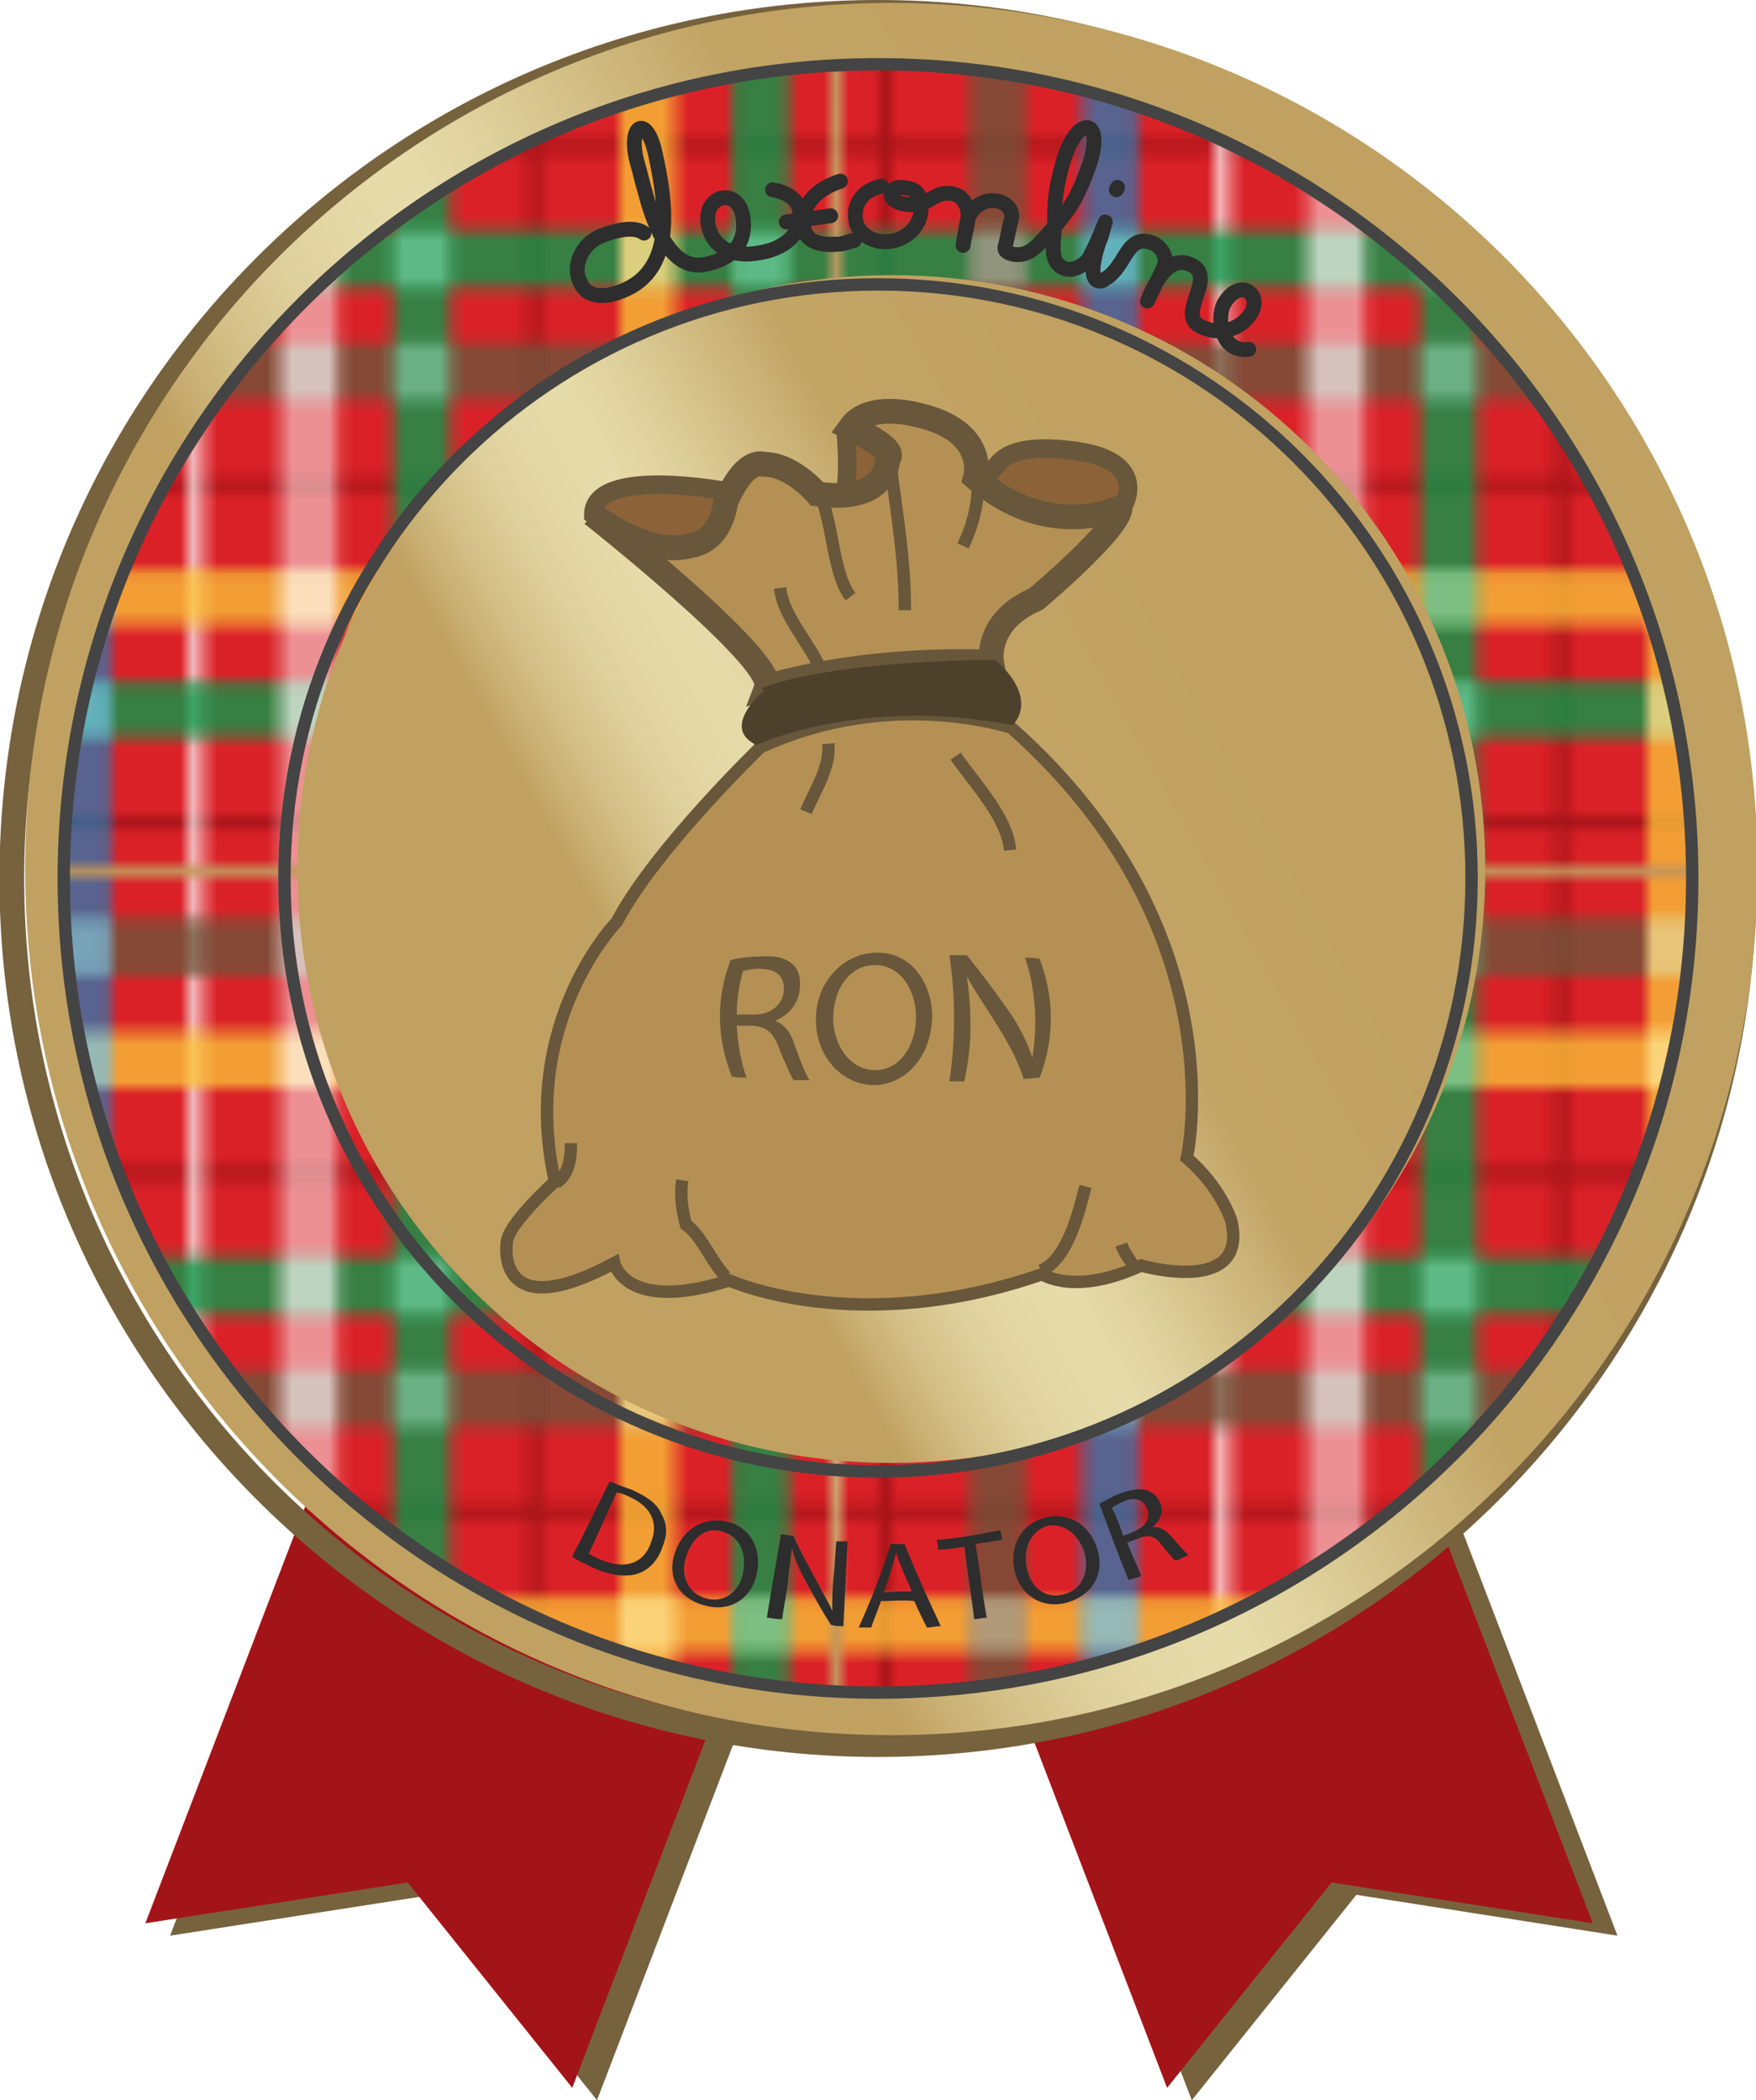 <svg width="50.094mm" height="59.919mm" version="1.1" viewBox="0 0 50.094 59.919" xmlns="http://www.w3.org/2000/svg" xmlns:xlink="http://www.w3.org/1999/xlink">
  <defs>
    <linearGradient id="linearGradient11340" x2="1" gradientTransform="matrix(121.26 70.012 -70.012 121.26 1583.9 1026.8)" gradientUnits="userSpaceOnUse">
      <stop stop-color="#c0a161" offset="0"/>
      <stop stop-color="#c0a161" offset=".264"/>
      <stop stop-color="#c6aa6c" offset=".278"/>
      <stop stop-color="#d4c087" offset=".322"/>
      <stop stop-color="#decf9b" offset=".365"/>
      <stop stop-color="#e4d9a6" offset=".41"/>
      <stop stop-color="#e6dcaa" offset=".456"/>
      <stop stop-color="#ded09b" offset=".508"/>
      <stop stop-color="#cab074" offset=".608"/>
      <stop stop-color="#c2a465" offset=".643"/>
      <stop stop-color="#c0a161" offset=".824"/>
      <stop stop-color="#c0a161" offset="1"/>
    </linearGradient>
    <pattern id="pattern35058" patternTransform="matrix(.353 0 0 -.353 5981.3 5499.7)" xlink:href="#pattern11476"/>
    <pattern id="pattern11476" width="82.1" height="82.1" patternTransform="translate(16857 -15512)" patternUnits="userSpaceOnUse">
      <path d="m0 82.1h82.1v-82.1h-82.1v82.1z" fill="#db2128"/>
      <g transform="translate(-.8 30.8)">
        <path d="m0 0h83.6" fill="none" stroke="#a31418" stroke-linecap="square" stroke-width=".95"/>
      </g>
      <g transform="translate(-.8 3.4)">
        <path d="m0 0h83.6" fill="none" stroke="#a31418" stroke-linecap="square" stroke-width=".95"/>
      </g>
      <g transform="translate(-.8 58.1)">
        <path d="m0 0h83.6" fill="none" stroke="#a31418" stroke-linecap="square" stroke-width=".95"/>
      </g>
      <g transform="translate(30.8,82.8)">
        <path d="m0 0v-83.6" fill="none" stroke="#fff" stroke-linecap="square" stroke-width=".95"/>
      </g>
      <g transform="translate(58.1,82.8)">
        <path d="m0 0v-83.6" fill="none" stroke="#a31418" stroke-linecap="square" stroke-width=".95"/>
      </g>
      <g transform="translate(3.4,82.8)">
        <path d="m0 0v-83.6" fill="none" stroke="#a31418" stroke-linecap="square" stroke-width=".95"/>
      </g>
      <path d="m85.5 42.2h-91.2v-4.6h91.2v4.6z" fill="#68573b" fill-opacity=".75"/>
      <path d="m85.5 14.8h-91.2v-4.5h91.2v4.5z" fill="#009f4d" fill-opacity=".75"/>
      <path d="m85.5 69.5h-91.2v-4.5h91.2v4.5z" fill="#fac839" fill-opacity=".75"/>
      <path d="m85.5 51.3h-91.2v-4.6h91.2v4.6z" fill="#009f4d" fill-opacity=".75"/>
      <path d="m85.5 23.9h-91.2v-4.5h91.2v4.5z" fill="#fac839" fill-opacity=".75"/>
      <path d="m85.5 78.7h-91.2v-4.6h91.2v4.6z" fill="#68573b" fill-opacity=".75"/>
      <path d="m42.2 85.5h-4.6v-91.2h4.6v91.2z" fill="#fff" fill-opacity=".5"/>
      <path d="m69.5 85.5h-4.5v-91.2h4.5v91.2z" fill="#fac839" fill-opacity=".75"/>
      <path d="m14.8 85.5h-4.5v-91.2h4.5v91.2z" fill="#68573b" fill-opacity=".75"/>
      <path d="m51.3 85.5h-4.6v-91.2h4.6v91.2z" fill="#009f4d" fill-opacity=".75"/>
      <path d="m78.7 85.5h-4.6v-91.2h4.6v91.2z" fill="#009f4d" fill-opacity=".75"/>
      <path d="m23.9 85.5h-4.5v-91.2h4.5v91.2z" fill="#0091d4" fill-opacity=".6"/>
      <path d="m14.8 69.5h-4.5v-4.5h4.5v4.5z" fill="#fff" fill-opacity=".33"/>
      <path d="m23.9 78.7h-4.5v-4.6h4.5v4.6z" fill="#fff" fill-opacity=".33"/>
      <path d="m23.9 69.5h-4.5v-4.5h4.5v4.5z" fill="#fff" fill-opacity=".33"/>
      <path d="m14.8 78.7h-4.5v-4.6h4.5v4.6z" fill="#fff" fill-opacity=".33"/>
      <path d="m42.2 69.5h-4.6v-4.5h4.6v4.5z" fill="#fff" fill-opacity=".33"/>
      <path d="m51.3 78.7h-4.6v-4.6h4.6v4.6z" fill="#fff" fill-opacity=".33"/>
      <path d="m51.3 69.5h-4.6v-4.5h4.6v4.5z" fill="#fff" fill-opacity=".33"/>
      <path d="m42.2 78.7h-4.6v-4.6h4.6v4.6z" fill="#fff" fill-opacity=".33"/>
      <path d="m69.5 69.5h-4.5v-4.5h4.5v4.5z" fill="#fff" fill-opacity=".33"/>
      <path d="m78.7 78.7h-4.6v-4.6h4.6v4.6z" fill="#fff" fill-opacity=".33"/>
      <path d="m78.7 69.5h-4.6v-4.5h4.6v4.5z" fill="#fff" fill-opacity=".33"/>
      <path d="m69.5 78.7h-4.5v-4.6h4.5v4.6z" fill="#fff" fill-opacity=".33"/>
      <path d="m14.8 42.2h-4.5v-4.6h4.5v4.6z" fill="#fff" fill-opacity=".33"/>
      <path d="m23.9 51.3h-4.5v-4.6h4.5v4.6z" fill="#fff" fill-opacity=".33"/>
      <path d="m23.9 42.2h-4.5v-4.6h4.5v4.6z" fill="#fff" fill-opacity=".33"/>
      <path d="m14.8 51.3h-4.5v-4.6h4.5v4.6z" fill="#fff" fill-opacity=".33"/>
      <path d="m42.2 42.2h-4.6v-4.6h4.6v4.6z" fill="#fff" fill-opacity=".33"/>
      <path d="m51.3 51.3h-4.6v-4.6h4.6v4.6z" fill="#fff" fill-opacity=".33"/>
      <path d="m51.3 42.2h-4.6v-4.6h4.6v4.6z" fill="#fff" fill-opacity=".33"/>
      <path d="m42.2 51.3h-4.6v-4.6h4.6v4.6z" fill="#fff" fill-opacity=".33"/>
      <path d="m69.5 42.2h-4.5v-4.6h4.5v4.6z" fill="#fff" fill-opacity=".33"/>
      <path d="m78.7 51.3h-4.6v-4.6h4.6v4.6z" fill="#fff" fill-opacity=".33"/>
      <path d="m78.7 42.2h-4.6v-4.6h4.6v4.6z" fill="#fff" fill-opacity=".33"/>
      <path d="m69.5 51.3h-4.5v-4.6h4.5v4.6z" fill="#fff" fill-opacity=".33"/>
      <path d="m14.8 14.8h-4.5v-4.5h4.5v4.5z" fill="#fff" fill-opacity=".33"/>
      <path d="m23.9 23.9h-4.5v-4.5h4.5v4.5z" fill="#fff" fill-opacity=".33"/>
      <path d="m23.9 14.8h-4.5v-4.5h4.5v4.5z" fill="#fff" fill-opacity=".33"/>
      <path d="m14.8 23.9h-4.5v-4.5h4.5v4.5z" fill="#fff" fill-opacity=".33"/>
      <path d="m42.2 14.8h-4.6v-4.5h4.6v4.5z" fill="#fff" fill-opacity=".33"/>
      <path d="m51.3 23.9h-4.6v-4.5h4.6v4.5z" fill="#fff" fill-opacity=".33"/>
      <path d="m51.3 14.8h-4.6v-4.5h4.6v4.5z" fill="#fff" fill-opacity=".33"/>
      <path d="m42.2 23.9h-4.6v-4.5h4.6v4.5z" fill="#fff" fill-opacity=".33"/>
      <path d="m69.5 14.8h-4.5v-4.5h4.5v4.5z" fill="#fff" fill-opacity=".33"/>
      <path d="m78.7 23.9h-4.6v-4.5h4.6v4.5z" fill="#fff" fill-opacity=".33"/>
      <path d="m78.7 14.8h-4.6v-4.5h4.6v4.5z" fill="#fff" fill-opacity=".33"/>
      <path d="m69.5 23.9h-4.5v-4.5h4.5v4.5z" fill="#fff" fill-opacity=".33"/>
    </pattern>
    <linearGradient id="linearGradient11520" x2="1" gradientTransform="matrix(83.152 48.008 48.008 -83.152 1603 1037.8)" gradientUnits="userSpaceOnUse">
      <stop stop-color="#c0a161" offset="0"/>
      <stop stop-color="#c0a161" offset=".264"/>
      <stop stop-color="#c6aa6c" offset=".278"/>
      <stop stop-color="#d4c087" offset=".322"/>
      <stop stop-color="#decf9b" offset=".365"/>
      <stop stop-color="#e4d9a6" offset=".41"/>
      <stop stop-color="#e6dcaa" offset=".456"/>
      <stop stop-color="#ded09b" offset=".508"/>
      <stop stop-color="#cab074" offset=".608"/>
      <stop stop-color="#c2a465" offset=".643"/>
      <stop stop-color="#c0a161" offset=".824"/>
      <stop stop-color="#c0a161" offset="1"/>
    </linearGradient>
  </defs>
  <g transform="translate(-9.565 -25.391)">
    <g transform="matrix(.353 0 0 -.353 26.596 85.31)">
      <path d="m0 0 26.6 69.5-34.5 13.2-26.6-69.4 21.2 3.3z" fill="#77623e"/>
    </g>
    <g transform="matrix(.353 0 0 -.353 43.564 85.31)">
      <path d="m0 0-26.7 69.5 34.5 13.2 26.6-69.4-21.1 3.3z" fill="#77623e"/>
    </g>
    <g transform="matrix(.353 0 0 -.353 25.89 84.957)">
      <path d="m0 0 26.6 69.5-34.5 13.2-26.6-69.4 21.2 3.3z" fill="#a31418"/>
    </g>
    <g transform="matrix(.353 0 0 -.353 42.859 84.957)">
      <path d="m0 0-26.7 69.5 34.5 13.2 26.6-69.4-21.1 3.3z" fill="#a31418"/>
    </g>
    <g transform="matrix(.353 0 0 -.353 34.612 25.744)">
      <path d="m0 0c38.66 0 70-31.34 70-70s-31.34-70-70-70-70 31.34-70 70 31.34 70 70 70z" fill="none" stroke="#77623e" stroke-width="2"/>
    </g>
    <g transform="matrix(.353 0 0 -.353 -545.55 425)">
      <path d="m1574.6 1061.8c0-38.659 31.341-70 70.001-70s70 31.341 70 70c0 38.661-31.34 70.001-70 70.001s-70.001-31.34-70.001-70.001" fill="url(#linearGradient11340)"/>
    </g>
    <path d="m34.612 27.225c12.82 0 23.213 10.393 23.213 23.213 0 12.82-10.393 23.213-23.213 23.213s-23.213-10.393-23.213-23.213c0-12.82 10.393-23.213 23.213-23.213" fill="url(#pattern35058)"/>
    <g transform="matrix(.353 0 0 -.353 34.612 27.225)">
      <path d="m0 0c36.34 0 65.8-29.46 65.8-65.8s-29.46-65.8-65.8-65.8-65.8 29.46-65.8 65.8 29.46 65.8 65.8 65.8z" fill="none" stroke="#444"/>
    </g>
    <g transform="matrix(.353 0 0 -.353 -545.55 425)">
      <path d="m1596.6 1061.8c0-26.509 21.49-47.999 48-47.999 26.509 0 47.999 21.49 47.999 47.999 0 26.51-21.49 48.001-47.999 48.001-26.51 0-48-21.491-48-48.001" fill="url(#linearGradient11520)"/>
    </g>
    <path d="m34.612 33.505c9.352 0 16.933 7.581 16.933 16.933 0 9.352-7.581 16.933-16.933 16.933s-16.933-7.581-16.933-16.933c0-9.352 7.581-16.933 16.933-16.933z" fill="none" stroke="#444" stroke-width=".353"/>
    <path d="m41.624 39.802s0.741-1.27-1.411-1.552c-2.152-0.282-2.152 0.494-2.399 0.6-0.247 0.106-0.282 0.247-0.282 0.247l0.6 0.529 0.494 0.282 0.811 0.106 0.776 0.176h0.6l0.6-0.247z" fill="#8c6239"/>
    <path d="m41.624 39.802s0.741-1.27-1.411-1.552c-2.152-0.282-2.152 0.494-2.399 0.6-0.247 0.106-0.282 0.247-0.282 0.247l0.6 0.529 0.494 0.282 0.811 0.106 0.776 0.176h0.6l0.6-0.247z" fill="none" stroke="#68573b" stroke-width=".529"/>
    <path d="m33.686 37.65s0.212 2.011-0.247 2.258l1.305-0.353 0.247-0.741-0.212-0.529-1.129-0.741" fill="#8c6239" stroke="#68573b" stroke-width=".529"/>
    <path d="m30.335 39.414s-3.845-0.741-3.845 0.67l0.6 0.529 0.741 0.247 0.706 0.353 0.847-0.106 0.388-0.247 0.318-0.423 0.282-0.776z" fill="#8c6239"/>
    <path d="m30.335 39.414s-3.845-0.741-3.845 0.67l0.6 0.529 0.741 0.247 0.706 0.353 0.847-0.106 0.388-0.247 0.318-0.423 0.282-0.776z" fill="none" stroke="#68573b" stroke-width=".529"/>
    <path d="m26.49 40.084s5.221 4.128 4.939 4.904c0 0 2.54-0.847 6.421-0.706 0 0-0.212-1.164 1.27-1.799 0 0 2.399-2.011 2.399-2.611 0 0-2.046 0.988-4.128-0.847 0 0 0.388-1.341-1.658-1.799 0 0-1.376-0.388-1.905 0.353 0 0 1.411 0.6 1.058 0.917 0 0 0.035 1.27-2.011 0.988 0 0-0.706-0.847-1.517-0.847 0 0-0.529-0.247-1.094 1.094 0 0-0.106 1.129-1.058 1.235 0 0-0.953 0.388-2.716-0.882" fill="#b59054"/>
    <path d="m26.49 40.084s5.221 4.128 4.939 4.904c0 0 2.54-0.847 6.421-0.706 0 0-0.212-1.164 1.27-1.799 0 0 2.399-2.011 2.399-2.611 0 0-2.046 0.988-4.128-0.847 0 0 0.388-1.341-1.658-1.799 0 0-1.376-0.388-1.905 0.353 0 0 1.411 0.6 1.058 0.917 0 0 0.035 1.27-2.011 0.988 0 0-0.706-0.847-1.517-0.847 0 0-0.529-0.247-1.094 1.094 0 0-0.106 1.129-1.058 1.235 0 0-0.953 0.388-2.716-0.882z" fill="none" stroke="#68573b" stroke-width=".706"/>
    <path d="m31.252 46.716s-2.999 2.893-4.092 4.974c0 0-2.787 2.857-1.764 7.408 0 0-1.376 1.235-1.376 1.764 0 0-0.353 2.399 3.069 0.564 0 0 0.318 1.446 3.281 0.494 0 0 3.634 1.658 8.925-0.176 0 0 0.917 0.635 2.822-0.247 0 0 3.069 0.882 2.575-1.27 0 0-0.282-0.953-1.27-1.799 0 0 1.482-6.526-5.009-12.277-0.035 0-3.422-1.164-7.161 0.564" fill="#b59054"/>
    <g fill="none" stroke="#68573b" stroke-width=".353">
      <path d="m31.252 46.716s-2.999 2.893-4.092 4.974c0 0-2.787 2.857-1.764 7.408 0 0-1.376 1.235-1.376 1.764 0 0-0.353 2.399 3.069 0.564 0 0 0.318 1.446 3.281 0.494 0 0 3.634 1.658 8.925-0.176 0 0 0.917 0.635 2.822-0.247 0 0 3.069 0.882 2.575-1.27 0 0-0.282-0.953-1.27-1.799 0 0 1.482-6.526-5.009-12.277-0.035 0-3.422-1.164-7.161 0.564z"/>
      <path d="m34.956 38.532c0.176 1.446 0.423 2.752 0.423 4.269"/>
      <path d="m32.981 39.555c0.353 0.847 0.353 2.223 0.847 2.857"/>
      <path d="m37.461 38.92c0.035 0.741-0.106 1.376-0.423 2.046"/>
      <path d="m31.817 42.165c0.106 0.917 0.988 1.693 1.27 2.611"/>
      <path d="m33.192 46.61c0.071 0.67-0.388 1.341-0.635 1.94"/>
      <path d="m36.826 46.963c0.564 0.811 1.482 1.764 1.552 2.681"/>
      <path d="m30.264 61.815c-0.423-0.459-0.706-1.199-1.129-1.482-0.106-0.388-0.176-0.847-0.106-1.27"/>
      <path d="m39.26 61.639c0.776-0.318 1.094-1.729 1.27-2.399"/>
      <path d="m25.431 59.134c0.353-0.212 0.423-0.67 0.423-1.129"/>
      <path d="m41.871 61.462c-0.106-0.176-0.247-0.353-0.318-0.564"/>
    </g>
    <path d="m31.358 45.094s-1.27 1.058-0.212 1.552c0 0 2.999-1.411 7.303-0.564 0 0 0.811-0.706-0.494-1.87 0 0-4.551 0-6.668 0.811" fill="#4e412c"/>
    <g fill="#68573b">
      <path d="m30.582 54.336h0.494c0.494 0 0.811-0.282 0.847-0.67 0.035-0.459-0.247-0.635-0.706-0.635-0.212 0-0.388 0.035-0.459 0.071-0.106 0.388-0.176 0.811-0.176 1.235m-0.176-1.552c0.247-0.071 0.564-0.106 0.882-0.106 0.459-0.035 0.741 0.071 0.917 0.247 0.141 0.141 0.212 0.388 0.176 0.67-0.035 0.459-0.353 0.776-0.706 0.917 0.282 0.106 0.459 0.353 0.564 0.706 0.176 0.494 0.318 0.847 0.423 0.988h-0.459c-0.071-0.106-0.212-0.423-0.388-0.847-0.176-0.494-0.353-0.67-0.776-0.706h-0.459c0.035 0.494 0.106 0.988 0.282 1.482-0.141 0-0.282 0-0.423-0.035-0.423-1.094-0.459-2.187-0.035-3.316"/>
      <path d="m33.334 54.442c0 0.776 0.494 1.482 1.199 1.482s1.164-0.706 1.164-1.517c0-0.741-0.423-1.482-1.164-1.482-0.776 0-1.199 0.741-1.199 1.517m2.822-0.035c-0.035 1.235-0.847 1.94-1.658 1.94-0.882 0-1.658-0.776-1.658-1.87 0-1.129 0.847-1.905 1.729-1.905 0.882-0.035 1.587 0.741 1.587 1.834"/>
      <path d="m36.65 56.241c0.176-1.199 0.176-2.399 0-3.598h0.494c0.494 0.6 0.953 1.235 1.341 1.799 0.247 0.423 0.423 0.776 0.529 1.129 0.071-0.459 0.106-0.882 0.071-1.411-0.035-0.494-0.106-0.953-0.282-1.446 0.141 0 0.282 0 0.423 0.035 0.423 1.129 0.423 2.258 0 3.387-0.141 0-0.282 0.035-0.459 0.035-0.176-0.564-0.494-1.129-0.882-1.729-0.247-0.388-0.529-0.811-0.741-1.199 0.071 0.459 0.106 0.882 0.106 1.482 0 0.494-0.071 1.023-0.176 1.517z"/>
    </g>
    <g fill="#2d2d2d">
      <path d="m26.362 69.72c0.079 0.04 0.198 0.119 0.318 0.159 0.714 0.318 1.27 0.119 1.468-0.516 0.199-0.516 0-0.992-0.635-1.27-0.159-0.08-0.278-0.119-0.357-0.119-0.278 0.595-0.516 1.151-0.794 1.746m0.595-2.064c0.199 0.079 0.397 0.159 0.635 0.238 0.437 0.199 0.715 0.397 0.834 0.675 0.159 0.278 0.198 0.556 0.04 0.953-0.119 0.357-0.357 0.635-0.675 0.754s-0.794 0.079-1.31-0.159c-0.238-0.119-0.436-0.199-0.595-0.318 0.397-0.754 0.714-1.429 1.071-2.143"/>
      <path d="m29.14 69.8c-0.159 0.476 0 1.032 0.556 1.191s0.992-0.238 1.071-0.754c0.079-0.476-0.04-0.992-0.595-1.151-0.476-0.159-0.873 0.199-1.032 0.714m2.024 0.437c-0.159 0.833-0.833 1.151-1.508 0.953-0.754-0.199-1.071-0.834-0.833-1.508 0.238-0.714 0.873-1.032 1.508-0.873 0.635 0.159 0.953 0.754 0.833 1.429"/>
      <path d="m31.442 71.546c0.119-0.794 0.278-1.587 0.397-2.381 0.119 0 0.238 0.04 0.357 0.04 0.198 0.437 0.436 0.873 0.675 1.31 0.159 0.318 0.318 0.556 0.436 0.834 0-0.318 0-0.635 0.04-0.992 0.04-0.318 0.04-0.675 0.079-0.992h0.318c-0.04 0.793-0.079 1.587-0.119 2.421-0.119 0-0.238 0-0.357-0.04-0.278-0.436-0.516-0.873-0.754-1.31-0.159-0.278-0.278-0.595-0.357-0.873-0.04 0.318-0.079 0.595-0.119 0.992-0.04 0.357-0.119 0.675-0.159 1.032-0.198 0-0.318-0.04-0.436-0.04"/>
      <path d="m35.569 70.792c-0.079-0.238-0.198-0.436-0.278-0.675-0.079-0.159-0.119-0.278-0.159-0.437-0.04 0.159-0.079 0.278-0.119 0.437l-0.238 0.714c0.238-0.04 0.516-0.04 0.794-0.04m-0.873 0.278c-0.079 0.238-0.199 0.516-0.278 0.754h-0.357c0.357-0.794 0.675-1.587 0.913-2.381h0.397c0.318 0.794 0.675 1.587 1.032 2.342-0.119 0-0.278 0.04-0.397 0.04-0.119-0.238-0.238-0.476-0.357-0.754-0.318-0.04-0.635 0-0.953 0"/>
      <path d="m37.077 69.522c-0.238 0.04-0.516 0.079-0.754 0.079 0-0.079 0-0.159-0.04-0.278 0.595-0.04 1.23-0.159 1.826-0.278 0 0.079 0.04 0.159 0.04 0.278-0.238 0.04-0.516 0.079-0.754 0.119 0.119 0.714 0.198 1.429 0.318 2.103-0.119 0-0.238 0.04-0.357 0.04-0.079-0.675-0.198-1.349-0.278-2.064"/>
      <path d="m38.863 70.157c0.119 0.516 0.516 0.873 1.071 0.714 0.556-0.159 0.714-0.714 0.556-1.23-0.159-0.436-0.556-0.833-1.071-0.714-0.516 0.198-0.675 0.714-0.556 1.23m1.984-0.635c0.278 0.794-0.159 1.389-0.833 1.587-0.715 0.199-1.349-0.198-1.508-0.913-0.159-0.754 0.238-1.349 0.873-1.508 0.635-0.159 1.23 0.159 1.469 0.833"/>
      <path d="m41.602 69.204c0.119-0.04 0.238-0.079 0.318-0.119 0.357-0.159 0.476-0.397 0.357-0.675-0.119-0.278-0.397-0.318-0.714-0.159-0.158 0.079-0.238 0.119-0.278 0.159 0.119 0.238 0.238 0.516 0.318 0.794m-0.675-0.913c0.158-0.08 0.357-0.199 0.555-0.278 0.318-0.119 0.556-0.159 0.754-0.119 0.159 0.04 0.318 0.159 0.397 0.317 0.159 0.278 0.04 0.556-0.198 0.754 0.198-0.04 0.397 0.079 0.556 0.278 0.238 0.278 0.397 0.436 0.476 0.516-0.119 0.04-0.238 0.119-0.357 0.159-0.079-0.04-0.198-0.198-0.397-0.437-0.198-0.278-0.397-0.317-0.675-0.198-0.119 0.04-0.199 0.079-0.318 0.119 0.119 0.318 0.278 0.635 0.397 0.953-0.119 0.04-0.238 0.079-0.357 0.119-0.278-0.675-0.556-1.429-0.833-2.183"/>
    </g>
    <g fill="none" stroke="#2d2d2d" stroke-miterlimit="3.864" stroke-width=".423">
      <path d="m27.936 32.041c-0.141-0.106-0.459-0.212-1.199 0.071-0.564 0.212-0.847 0.847-0.635 1.305 0.176 0.459 0.67 0.494 1.199 0.282 1.552-0.6 1.27-2.505 0.953-3.951-0.247-1.094-0.776-0.811-0.529 0.212 0.106 0.353 0.141 0.564 0.247 0.917 0.282 1.094 0.811 2.293 1.764 2.046 0.776-0.176 1.129-0.635 1.023-1.341-0.141-0.882-1.164-0.635-0.988 0.247 0.141 0.635 0.706 0.917 1.446 0.776 0.706-0.106 1.235-0.529 1.164-1.164-0.035-0.353-0.353-0.564-0.776-0.635" stroke-linecap="round" stroke-linejoin="round"/>
      <path d="m33.545 30.559c-0.67 0.212-1.129 0.67-1.058 1.27 0.035 0.459 0.459 0.564 0.953 0.529 0.212 0 0.282-0.071 0.494-0.106" stroke-linecap="round" stroke-linejoin="round"/>
      <path d="m33.545 30.559c-0.67 0.212-1.129 0.67-1.058 1.27 0.035 0.459 0.459 0.564 0.953 0.529 0.212 0 0.282-0.071 0.494-0.106"/>
      <g stroke-linecap="round" stroke-linejoin="round">
        <path d="m31.993 31.723c0.494-0.071 0.776-0.106 1.27-0.176"/>
        <path d="m34.709 30.7c-0.494 0.106-0.776 0.459-0.741 0.882 0 0.423 0.423 0.706 0.847 0.706 0.529 0 0.988-0.388 1.023-0.882 0.035-0.494-0.141-0.67-0.635-0.67-0.212 0.035-0.282 0.212-0.141 0.353 0.141 0.106 0.318 0.141 0.529 0.141 0.459 0.035 0.635-0.388 1.094-0.318 0.388 0.035 0.529 0.423 0.494 0.741-0.035 0.282-0.106 0.459-0.141 0.741 0.035-0.247 0.071-0.388 0.106-0.635 0.071-0.388 0.423-0.706 0.847-0.635 0.282 0.035 0.494 0.282 0.423 0.529-0.106 0.423-0.071 0.353-0.176 0.776-0.035 0.141 0.106 0.176 0.212 0.212 0.494 0.106 0.776-0.318 1.094-0.67 0.6-0.635 0.811-1.094 1.094-1.87 0.459-1.376-0.353-1.446-0.741-0.106-0.176 0.635-0.247 0.988-0.247 1.623 0.035 0.529-0.247 1.27 0.318 1.446 0.247 0.071 0.6-0.141 0.706-0.388 0.247-0.494 0.247-0.529 0.423-0.953-0.141 0.459-0.071 0.318-0.176 0.564-0.423 1.235 0.035 1.199 0.176 1.058 0.6-0.353 0.6-1.305 1.341-1.023 0.282 0.106 0.459 0.459 0.318 0.706-0.176 0.388-0.282 0.564-0.459 0.953 0.247-0.6 0.635-1.341 1.27-1.023 0.706 0.353-0.423 1.376 0.212 1.729 0.529 0.282 1.129 0.141 1.446-0.318 0.388-0.564-0.282-1.094-0.741-0.318-0.212 0.388-0.106 1.411 0.706 1.305"/>
        <path d="m41.447 30.735c0 0.035-0.035 0.035-0.035 0.071"/>
      </g>
    </g>
  </g>
</svg>
